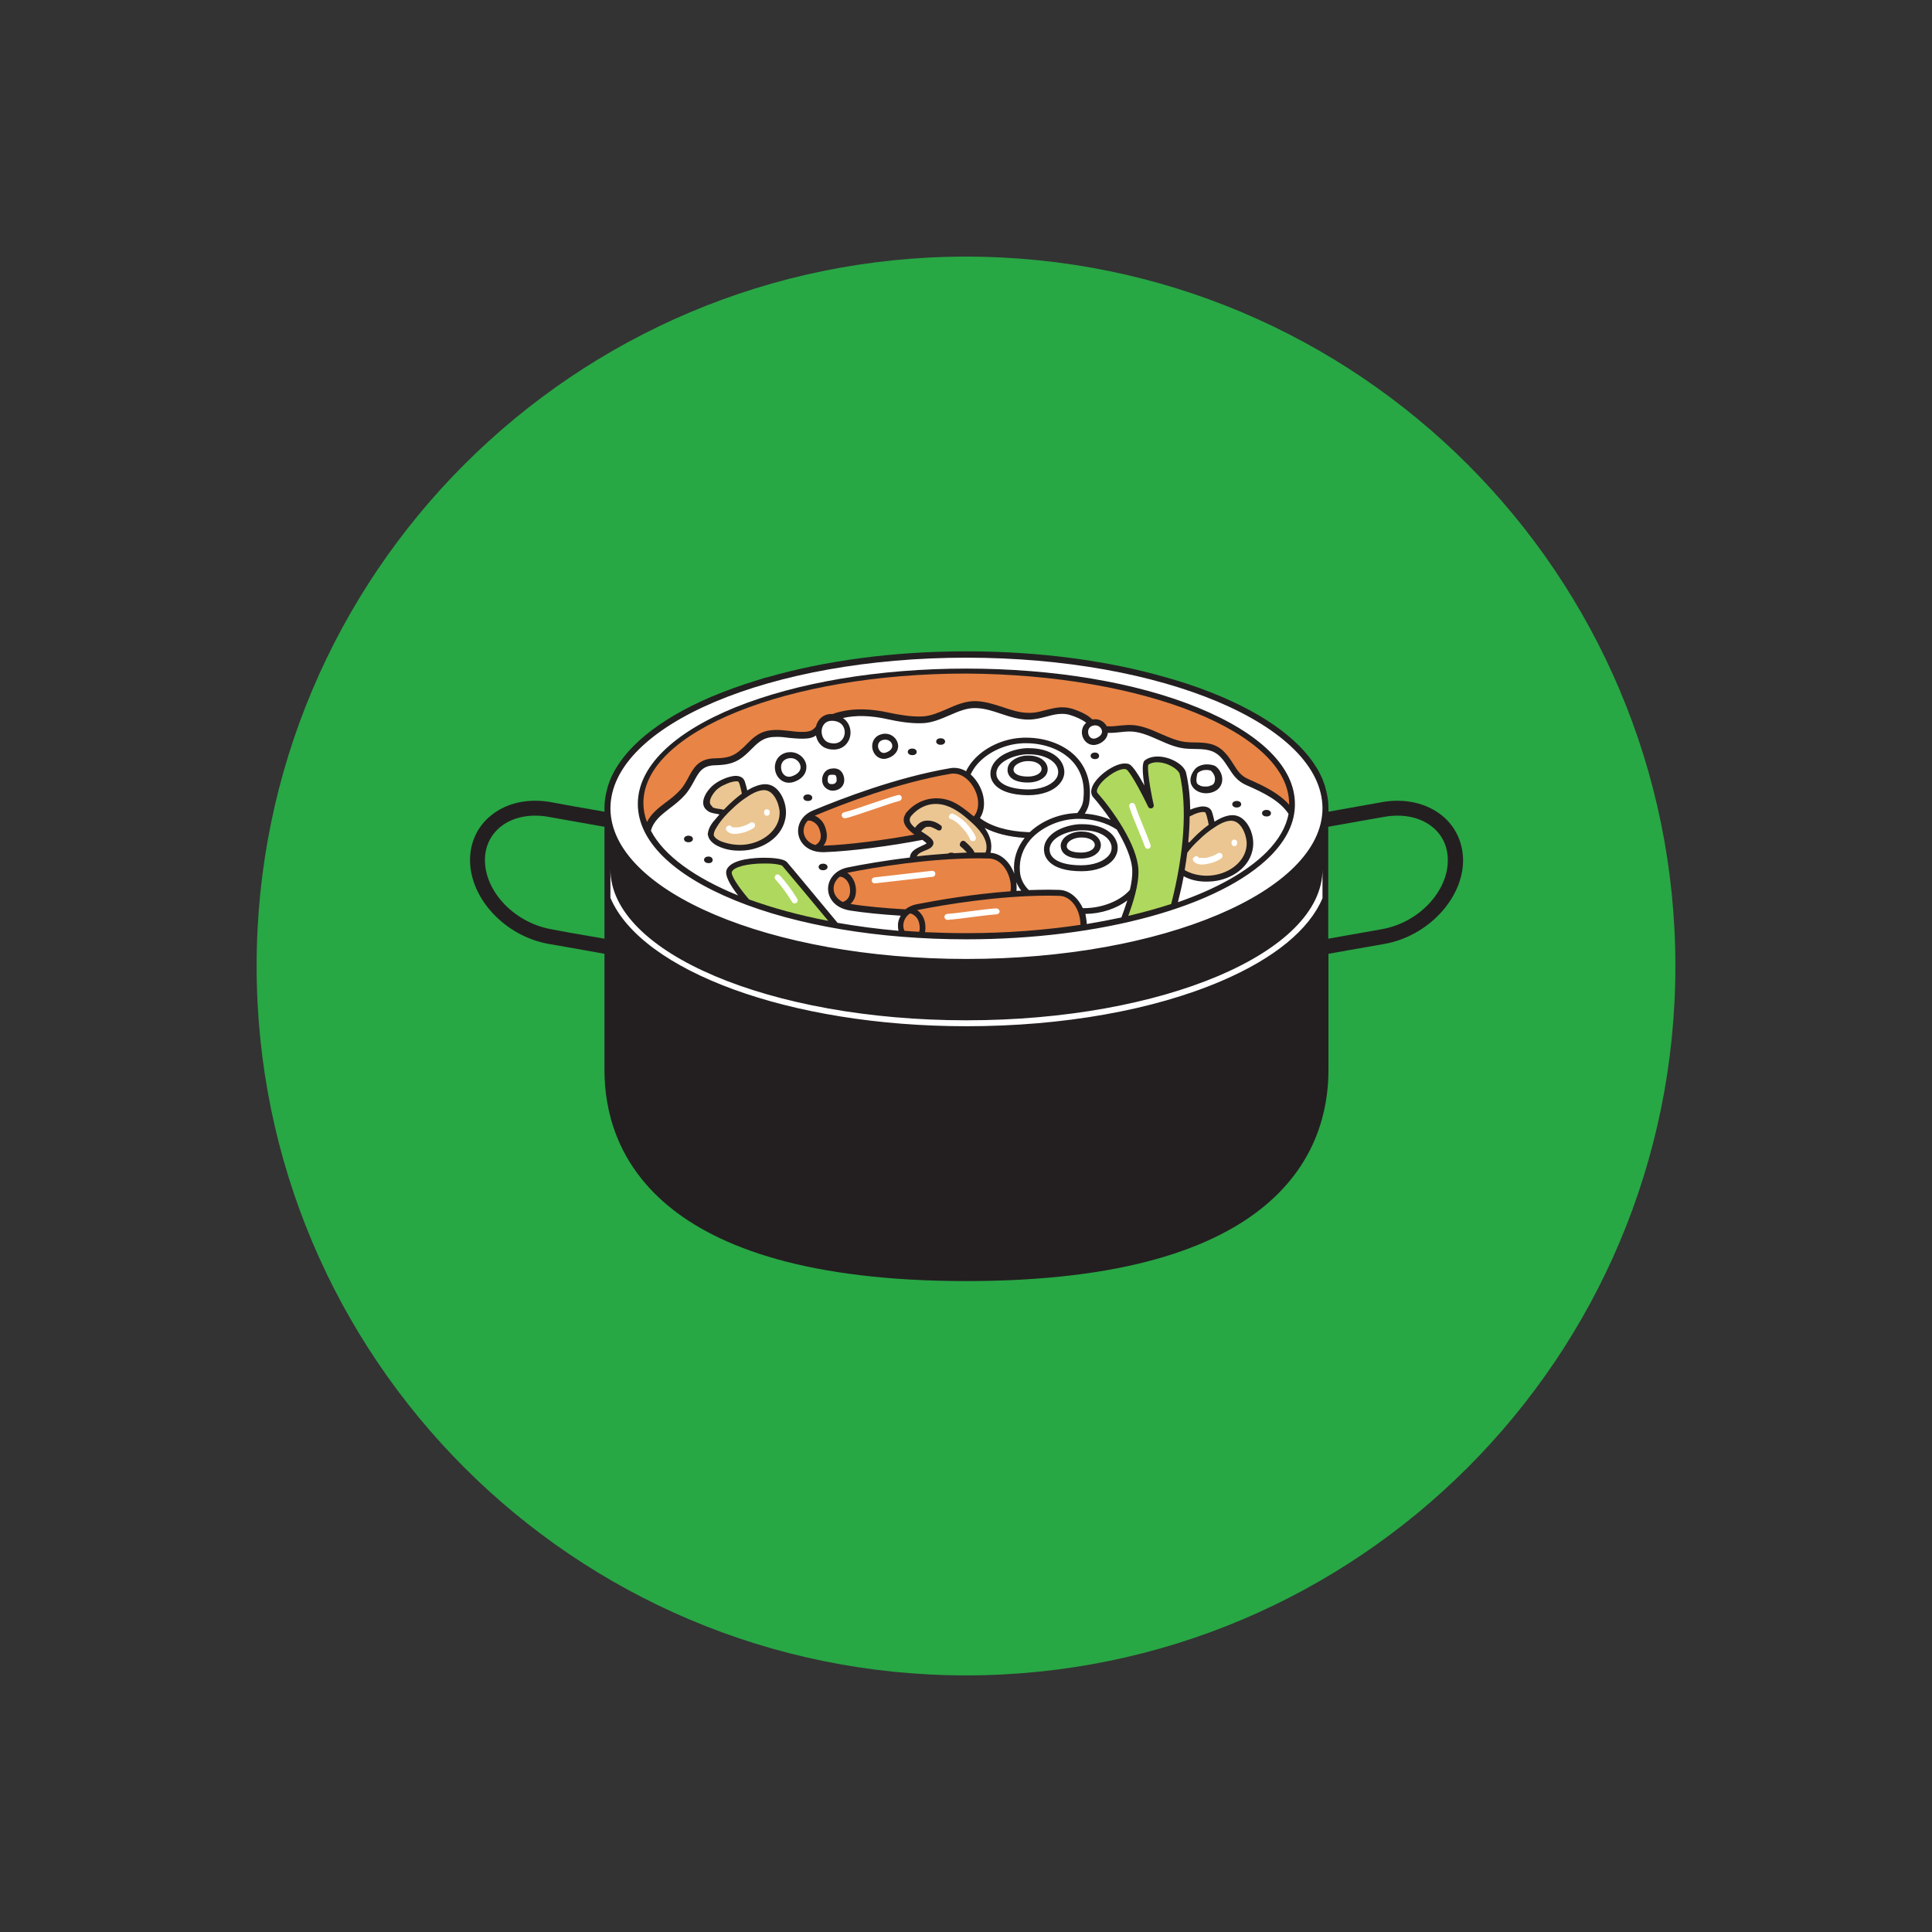 <svg xmlns="http://www.w3.org/2000/svg" xmlns:xlink="http://www.w3.org/1999/xlink" width="500" zoomAndPan="magnify" viewBox="0 0 375 375" height="500" preserveAspectRatio="xMidYMid meet" version="1.0"><rect x="0" y="0" width="375" height="375" fill="#333333" stroke="none"/><defs><clipPath id="d1ed14e402"><path d="M 49.809 49.809 L 325.191 49.809 L 325.191 325.191 L 49.809 325.191 Z M 49.809 49.809 " clip-rule="nonzero"/></clipPath><clipPath id="f4370e9b1e"><path d="M 187.5 49.809 C 111.457 49.809 49.809 111.457 49.809 187.5 C 49.809 263.543 111.457 325.191 187.5 325.191 C 263.543 325.191 325.191 263.543 325.191 187.5 C 325.191 111.457 263.543 49.809 187.5 49.809 Z M 187.5 49.809 " clip-rule="nonzero"/></clipPath><clipPath id="06c45e8b51"><path d="M 91.234 126.414 L 283.984 126.414 L 283.984 248.664 L 91.234 248.664 Z M 91.234 126.414 " clip-rule="nonzero"/></clipPath></defs><g clip-path="url(#d1ed14e402)"><g clip-path="url(#f4370e9b1e)"><path fill="#28a745" d="M 49.809 49.809 L 325.191 49.809 L 325.191 325.191 L 49.809 325.191 Z M 49.809 49.809 " fill-opacity="1" fill-rule="nonzero"/></g></g><g clip-path="url(#06c45e8b51)"><path fill="#231f20" d="M 280.016 158.398 C 277.008 155.891 272.691 154.891 268.219 155.699 C 266.293 156.047 261.938 156.816 257.852 157.551 L 257.852 156.895 C 257.852 156.895 257.852 156.855 257.852 156.855 C 257.852 156.855 257.852 156.855 257.852 156.816 C 257.852 155.547 257.66 154.312 257.312 153.082 C 257.273 152.887 257.195 152.695 257.16 152.539 C 257.121 152.465 257.121 152.387 257.082 152.27 C 257.043 152.156 257.004 152.078 256.965 151.965 C 256.887 151.809 256.852 151.617 256.773 151.461 C 256.773 151.461 256.773 151.461 256.773 151.422 C 254.266 145.297 247.484 139.676 237.117 135.242 C 234.379 134.09 231.488 133.008 228.406 132.086 C 228.328 132.047 228.215 132.047 228.137 132.008 C 227.867 131.93 227.637 131.855 227.363 131.777 C 227.059 131.699 226.785 131.621 226.48 131.508 C 226.402 131.508 226.363 131.469 226.285 131.469 C 215.188 128.27 201.887 126.422 187.59 126.422 C 173.289 126.422 159.992 128.27 148.895 131.469 C 148.816 131.469 148.777 131.508 148.699 131.508 C 148.391 131.586 148.121 131.66 147.812 131.777 C 147.543 131.855 147.273 131.93 147.043 132.008 C 146.965 132.047 146.891 132.047 146.773 132.086 C 143.691 133.047 140.801 134.09 138.062 135.242 C 127.695 139.676 120.91 145.297 118.406 151.422 C 118.406 151.422 118.406 151.422 118.406 151.461 C 118.328 151.617 118.25 151.809 118.215 151.965 C 118.176 152.078 118.137 152.156 118.098 152.27 C 118.059 152.348 118.059 152.426 118.02 152.539 C 117.945 152.734 117.906 152.887 117.867 153.082 C 117.52 154.312 117.328 155.547 117.328 156.816 C 117.328 156.816 117.328 156.816 117.328 156.855 C 117.328 156.855 117.328 156.855 117.328 156.895 L 117.328 157.551 C 113.242 156.855 108.926 156.086 106.957 155.699 C 102.449 154.891 98.172 155.855 95.164 158.398 C 92.621 160.516 91.234 163.559 91.234 166.949 C 91.234 174.422 98.055 181.703 106.457 183.207 L 109.965 183.82 C 112.125 184.207 114.82 184.668 117.328 185.133 L 117.328 207.707 C 117.328 223 126.461 248.656 187.59 248.656 C 248.719 248.656 257.852 223 257.852 207.707 L 257.852 185.133 C 260.395 184.668 263.094 184.207 265.289 183.82 L 268.758 183.207 C 277.16 181.703 283.984 174.422 283.984 166.949 C 283.945 163.559 282.559 160.516 280.016 158.398 Z M 110.465 181.012 L 106.957 180.355 C 99.867 179.082 94.125 173.074 94.125 166.949 C 94.125 164.406 95.125 162.211 97.016 160.594 C 99.367 158.629 102.797 157.895 106.457 158.551 C 108.461 158.898 113.086 159.746 117.328 160.477 L 117.328 182.203 C 114.977 181.781 112.508 181.355 110.465 181.012 Z M 268.219 180.355 L 264.75 180.973 C 262.707 181.316 260.242 181.781 257.812 182.203 L 257.812 160.477 C 262.055 159.707 266.68 158.898 268.684 158.551 C 272.344 157.895 275.773 158.629 278.125 160.594 C 280.016 162.172 281.016 164.367 281.016 166.949 C 281.055 173.074 275.312 179.121 268.219 180.355 Z M 268.219 180.355 " fill-opacity="1" fill-rule="nonzero"/></g><path fill="#e88446" d="M 250.219 156.047 C 250.219 156.086 250.219 156.164 250.219 156.199 C 248.332 154.043 245.48 152.617 242.32 151.23 C 240.855 150.613 240.16 149.535 239.391 148.305 C 238.926 147.57 238.465 146.84 237.77 146.109 C 236 144.18 233.996 144.145 231.875 144.105 C 231.488 144.105 231.105 144.105 230.68 144.066 C 228.828 143.988 227.133 143.219 225.324 142.449 C 223.434 141.602 221.43 140.715 219.309 140.715 C 219.195 140.715 219.078 140.715 218.961 140.715 C 218.422 140.754 217.922 140.793 217.422 140.828 C 216.727 140.906 216.07 140.984 215.457 140.984 C 215.223 140.984 215.031 140.984 214.801 140.945 C 214.375 140.137 213.527 139.598 212.566 139.598 C 212.371 139.598 212.219 139.637 212.023 139.637 C 210.945 138.594 209.406 138.016 208.324 137.633 C 207.594 137.402 206.898 137.285 206.168 137.285 C 205.051 137.285 204.047 137.555 202.969 137.824 C 202.234 138.016 201.426 138.25 200.617 138.324 C 200.309 138.363 200 138.363 199.691 138.363 C 197.918 138.363 196.34 137.824 194.605 137.246 C 192.984 136.707 191.289 136.168 189.477 136.09 C 187.473 136.016 185.586 136.824 183.773 137.633 C 182.156 138.324 180.652 138.98 179.07 139.059 C 176.836 139.172 174.371 138.711 172.52 138.324 C 169.09 137.555 165.93 137.477 163.309 138.094 C 162.77 138.211 162.191 138.363 161.613 138.594 C 159.762 138.48 158.684 139.711 158.375 141.023 C 157.875 141.602 157.488 141.91 156.562 142.023 C 156.254 142.062 155.945 142.062 155.598 142.062 C 154.828 142.062 154.059 141.984 153.25 141.871 C 152.438 141.793 151.629 141.676 150.781 141.676 C 150.086 141.676 149.434 141.754 148.855 141.871 C 147.121 142.254 146.004 143.371 144.922 144.449 C 144.613 144.758 144.344 145.066 144 145.336 C 142.379 146.879 141.07 147.148 138.793 147.188 C 135.598 147.227 134.594 149.074 133.629 150.883 C 133.168 151.73 132.707 152.617 131.973 153.387 C 131.164 154.273 130.199 155.047 129.238 155.738 C 127.809 156.816 126.383 157.934 125.574 159.551 C 125.113 158.359 124.883 157.086 124.883 155.855 C 124.883 141.984 152.977 130.738 187.512 130.738 C 222.125 130.93 250.219 142.18 250.219 156.047 Z M 177.262 161.824 C 175.988 160.863 174.793 159.516 175.758 158.012 C 175.758 157.934 175.797 157.855 175.871 157.781 C 177.723 155.547 180.535 154.504 183.387 155.121 C 184.699 155.391 185.816 156.047 186.855 156.777 C 187.59 157.316 188.32 157.895 189.016 158.473 C 190.055 157.242 189.902 155.621 189.746 154.852 C 189.285 152.578 187.398 150.152 185.086 150.152 C 184.891 150.152 184.699 150.152 184.543 150.191 C 174.293 151.926 163.691 156.008 158.258 158.281 C 158.219 158.281 158.18 158.32 158.145 158.32 C 159.105 158.742 159.84 159.551 160.188 160.594 C 160.688 162.02 160.57 163.25 159.84 164.137 C 159.879 164.137 159.879 164.137 159.918 164.137 C 164.656 163.984 171.672 163.059 177.57 161.98 C 177.453 161.98 177.336 161.902 177.262 161.824 Z M 157.602 159.398 C 157.219 159.242 156.949 159.242 156.754 159.32 C 156.062 160.09 155.867 161.016 156.023 161.785 C 156.215 162.672 156.871 163.637 158.258 164.02 C 158.684 163.789 159.801 163.098 159.066 161.016 C 158.723 159.938 157.91 159.516 157.602 159.398 Z M 175.871 176.426 C 175.949 176.309 176.066 176.234 176.18 176.195 C 176.684 175.887 177.297 175.617 177.992 175.5 C 181.961 174.73 188.785 173.535 196.145 172.996 C 196.223 172.457 196.184 171.996 196.184 171.688 C 195.953 169.262 194.371 166.719 192.023 166.641 C 191.367 166.641 190.711 166.602 190.016 166.602 C 180.227 166.602 169.898 168.336 164.617 169.375 C 164.543 169.375 164.504 169.414 164.465 169.414 C 165.312 169.992 165.891 170.957 166.082 172.074 C 166.312 173.535 165.93 174.691 165.082 175.461 C 167.895 175.926 171.711 176.273 175.68 176.504 C 175.758 176.504 175.797 176.465 175.871 176.426 Z M 163.809 170.414 C 163.461 170.184 163.113 170.145 162.961 170.184 C 162.152 170.84 161.766 171.727 161.805 172.535 C 161.805 173.422 162.344 174.461 163.578 175.078 C 164.695 174.691 165.156 173.766 164.965 172.305 C 164.773 171.148 164.117 170.609 163.809 170.414 Z M 205.59 173.883 C 204.934 173.883 204.277 173.844 203.586 173.844 C 193.793 173.844 183.465 175.578 178.184 176.617 C 178.148 176.617 178.07 176.656 178.031 176.656 C 178.84 177.234 179.418 178.16 179.574 179.277 C 179.648 179.895 179.648 180.434 179.535 180.934 C 182.156 181.047 184.812 181.125 187.551 181.125 C 195.297 181.125 202.773 180.547 209.711 179.508 C 209.711 179.238 209.711 179.047 209.676 178.891 C 209.52 176.504 207.941 173.922 205.59 173.883 Z M 177.336 177.582 C 177.066 177.391 176.797 177.312 176.605 177.312 C 175.719 177.93 175.332 178.852 175.332 179.66 C 175.332 180.008 175.41 180.355 175.562 180.664 C 176.488 180.742 177.453 180.816 178.418 180.855 C 178.531 180.469 178.57 179.969 178.453 179.43 C 178.301 178.312 177.605 177.734 177.336 177.582 Z M 177.336 177.582 " fill-opacity="1" fill-rule="nonzero"/><path fill="#afd85e" d="M 151.82 168.027 C 152.398 168.684 157.297 174.578 160.766 178.738 C 155.137 177.66 149.934 176.234 145.387 174.578 C 143.305 172.148 141.762 169.801 142.07 169.184 C 142.496 168.258 145.117 167.605 148.277 167.605 C 150.512 167.566 151.629 167.91 151.82 168.027 Z M 228.984 150.27 C 228.754 149.344 226.672 147.957 224.59 147.957 C 223.895 147.957 223.355 148.109 222.895 148.418 C 222.625 149.152 223.203 153.004 223.934 156.238 C 224.012 156.508 223.82 156.816 223.551 156.895 C 223.281 156.973 222.973 156.855 222.855 156.586 C 221.312 153.352 219.27 149.691 218.617 149.344 C 218.5 149.305 218.383 149.266 218.23 149.266 C 216.688 149.266 213.797 151.348 213.066 152.965 C 212.758 153.621 212.988 153.891 213.066 153.965 C 215.918 157.203 220.773 163.984 220.969 168.875 C 221.082 171.766 219.887 175.27 219 177.773 C 221.93 177.082 224.707 176.309 227.328 175.461 C 229.871 165.523 230.449 156.664 228.984 150.27 Z M 228.984 150.27 " fill-opacity="1" fill-rule="nonzero"/><path fill="#ebc692" d="M 230.832 163.52 C 230.758 163.48 230.719 163.48 230.641 163.441 C 230.797 161.711 230.91 160.055 230.91 158.473 C 231.219 158.32 231.527 158.164 231.875 158.012 C 232.453 157.781 233.145 157.551 233.723 157.625 C 233.84 157.625 233.957 157.664 233.996 157.742 C 233.996 157.781 233.996 157.781 233.996 157.82 C 234.109 157.973 234.148 158.164 234.227 158.398 C 234.379 158.938 234.496 159.516 234.609 160.09 C 234.07 160.477 233.531 160.902 233.07 161.324 C 232.297 161.98 231.566 162.75 230.832 163.52 Z M 238.656 159.32 C 237.617 159.438 236.578 160.016 235.73 160.594 C 234.648 161.285 233.609 162.133 232.684 163.059 C 231.836 163.828 231.105 164.637 230.449 165.523 C 230.293 166.641 230.141 167.758 229.949 168.875 C 230.41 169.184 230.988 169.375 231.375 169.531 C 232.914 170.031 234.609 170.109 236.152 169.762 C 239.199 169.145 242.164 166.719 241.973 163.406 C 241.82 161.711 240.738 159.051 238.656 159.32 Z M 138.41 156.738 C 138.91 156.973 139.566 156.973 140.066 157.086 C 140.223 157.125 140.336 157.164 140.492 157.164 C 141.105 156.508 141.762 155.891 142.457 155.277 C 142.957 154.852 143.457 154.43 144 154.043 C 143.883 153.504 143.766 152.965 143.613 152.426 C 143.574 152.195 143.496 152.039 143.383 151.848 C 143.383 151.809 143.383 151.809 143.383 151.77 C 143.305 151.73 143.227 151.656 143.113 151.656 C 142.535 151.617 141.84 151.809 141.262 152.039 C 140.105 152.504 139.18 153.004 138.488 154.004 C 138.141 154.469 137.793 155.082 137.793 155.66 C 137.793 155.891 137.832 156.125 138.023 156.277 C 138.062 156.395 138.18 156.508 138.293 156.547 C 138.141 156.586 138.41 156.738 138.41 156.738 Z M 147.969 153.387 C 146.926 153.504 145.887 154.082 145.039 154.66 C 143.961 155.352 142.918 156.199 141.992 157.125 C 141.07 157.973 140.258 158.859 139.527 159.898 C 139.258 160.285 139.027 160.707 138.793 161.094 C 138.68 161.324 138.562 161.672 138.562 161.824 C 138.562 161.902 138.562 161.98 138.523 162.055 C 138.68 162.828 139.988 163.367 140.723 163.559 C 142.262 164.02 143.961 164.137 145.5 163.789 C 148.547 163.172 151.516 160.746 151.32 157.434 C 151.129 155.738 150.051 153.082 147.969 153.387 Z M 188.32 159.398 C 186.781 158.012 184.969 156.586 182.848 156.164 C 180.496 155.699 178.379 156.625 176.875 158.359 C 176.875 158.359 176.875 158.398 176.836 158.398 C 176.219 159.242 176.758 159.977 177.605 160.668 C 177.914 160.207 178.34 159.82 178.801 159.551 C 180.074 158.938 181.617 159.398 182.656 160.246 C 182.887 160.398 182.809 160.863 182.656 161.055 C 182.426 161.285 182.078 161.207 181.848 161.055 C 182 161.172 181.887 161.094 181.848 161.055 C 181.809 161.016 181.691 160.938 181.578 160.902 C 181.422 160.863 181.309 160.746 181.113 160.668 C 181 160.633 181.23 160.707 181.074 160.668 C 181.074 160.668 181.039 160.633 180.961 160.633 C 180.844 160.594 180.805 160.516 180.691 160.516 C 180.652 160.477 180.574 160.477 180.535 160.477 C 180.535 160.477 180.496 160.477 180.496 160.477 C 180.461 160.477 180.461 160.477 180.422 160.477 C 180.344 160.477 180.227 160.477 180.152 160.477 C 180.113 160.477 180.035 160.477 179.996 160.477 C 179.996 160.477 179.996 160.477 179.957 160.477 C 179.844 160.516 179.727 160.516 179.609 160.594 C 179.609 160.633 179.574 160.633 179.574 160.633 C 179.535 160.668 179.457 160.668 179.418 160.746 C 179.379 160.785 179.305 160.785 179.266 160.863 L 179.227 160.902 C 179.031 161.055 178.918 161.207 178.801 161.363 C 180.383 162.363 182.039 163.328 180.691 164.523 C 179.996 165.102 178.301 165.293 177.953 166.219 C 179.883 165.984 181.922 165.832 183.965 165.676 C 184.391 165.445 184.777 165.445 185.199 165.602 C 186.008 165.562 186.82 165.523 187.629 165.484 C 187.629 165.484 187.629 165.484 187.668 165.484 C 187.668 165.484 187.629 165.406 187.629 165.406 C 187.473 165.293 187.359 165.137 187.242 165.023 C 187.012 164.793 186.742 164.523 186.434 164.289 C 186.203 164.059 186.277 163.711 186.547 163.367 C 186.781 163.137 187.125 163.137 187.359 163.367 C 187.977 163.945 188.668 164.523 189.094 165.332 C 189.133 165.371 189.133 165.445 189.133 165.484 C 189.516 165.484 189.863 165.484 190.25 165.484 C 190.594 165.484 190.941 165.484 191.289 165.484 C 191.328 165.332 191.406 165.137 191.445 164.984 C 191.789 162.75 189.902 160.785 188.32 159.398 Z M 188.32 159.398 " fill-opacity="1" fill-rule="nonzero"/><path fill="#ffffff" d="M 196.84 169.184 C 196.84 169.336 196.879 169.492 196.879 169.605 C 196.105 167.488 194.449 165.676 192.254 165.523 C 192.715 163.75 192.137 162.133 191.137 160.707 C 193.18 161.75 195.801 162.441 198.883 162.633 C 197.379 164.523 196.648 166.793 196.84 169.184 Z M 197.301 171.609 C 197.34 172.074 197.34 172.496 197.301 172.922 C 197.609 172.883 197.918 172.883 198.227 172.883 C 197.805 172.344 197.457 171.727 197.227 171.109 C 197.301 171.262 197.301 171.418 197.301 171.609 Z M 210.906 178.812 C 210.906 179.008 210.945 179.199 210.945 179.352 C 213.258 178.969 215.492 178.543 217.652 178.082 C 217.652 178.043 217.652 178.043 217.691 178.004 C 218.039 177.082 218.422 175.965 218.809 174.77 C 216.727 176.348 213.797 177.352 210.676 177.391 C 210.754 177.891 210.867 178.352 210.906 178.812 Z M 126.344 161.246 C 126.848 159.32 128.352 158.164 130.047 156.855 C 131.008 156.125 132.051 155.316 132.898 154.352 C 133.707 153.465 134.246 152.465 134.711 151.617 C 135.672 149.844 136.328 148.574 138.871 148.535 C 141.379 148.457 142.957 148.109 144.848 146.379 C 145.191 146.07 145.5 145.762 145.809 145.453 C 146.812 144.449 147.773 143.488 149.164 143.18 C 149.664 143.062 150.203 143.027 150.82 143.027 C 151.59 143.027 152.363 143.102 153.172 143.219 C 154.328 143.332 155.637 143.449 156.719 143.332 C 157.449 143.258 157.949 143.062 158.375 142.758 C 158.605 143.91 159.34 144.992 160.648 145.336 C 161.035 145.453 161.418 145.492 161.805 145.492 C 163.887 145.492 165.043 143.875 165.082 142.293 C 165.121 141.215 164.656 140.059 163.617 139.367 C 166.082 138.789 169.012 138.863 172.289 139.598 C 174.176 140.02 176.797 140.484 179.148 140.367 C 180.922 140.289 182.617 139.559 184.234 138.863 C 186.008 138.094 187.668 137.363 189.438 137.441 C 191.098 137.477 192.602 137.98 194.219 138.52 C 195.953 139.098 197.727 139.676 199.652 139.676 C 200 139.676 200.348 139.637 200.73 139.598 C 201.656 139.48 202.465 139.25 203.238 139.059 C 204.199 138.789 205.125 138.559 206.129 138.559 C 206.746 138.559 207.324 138.633 207.941 138.863 C 208.789 139.133 209.945 139.598 210.832 140.289 C 210.137 140.867 209.906 141.754 210.02 142.523 C 210.215 143.719 211.141 144.605 212.258 144.605 C 212.566 144.605 212.875 144.527 213.219 144.414 C 214.492 143.875 214.953 143.027 215.031 142.254 C 215.148 142.254 215.301 142.254 215.418 142.254 C 216.109 142.254 216.805 142.18 217.535 142.102 C 218 142.062 218.5 141.984 219 141.984 C 221.004 141.91 222.855 142.719 224.859 143.602 C 226.672 144.414 228.559 145.262 230.641 145.336 C 231.066 145.336 231.488 145.375 231.875 145.375 C 233.918 145.414 235.496 145.453 236.961 146.992 C 237.578 147.648 238.004 148.344 238.465 149.035 C 239.273 150.305 240.121 151.617 241.895 152.387 C 245.441 153.93 248.449 155.469 250.105 157.973 C 249.641 160.516 248.215 162.98 245.867 165.371 C 242.012 169.223 236.074 172.535 228.637 175.117 C 229.062 173.422 229.445 171.727 229.754 170.07 C 229.871 170.145 229.984 170.184 230.102 170.262 C 231.527 170.957 233.145 171.188 234.727 171.109 C 238.312 170.992 242.242 168.875 243.09 165.102 C 243.438 163.676 243.207 162.094 242.59 160.785 C 242.09 159.746 241.277 158.703 240.121 158.359 C 239.043 158.012 237.809 158.398 236.848 158.859 C 236.461 159.051 236.113 159.242 235.73 159.477 C 235.613 158.938 235.496 158.434 235.344 157.895 C 235.188 157.281 234.879 156.816 234.188 156.625 C 233.453 156.395 232.566 156.625 231.836 156.855 C 231.566 156.934 231.297 157.047 231.027 157.164 C 230.988 154.543 230.719 152.156 230.219 150 C 229.832 148.379 227.094 146.84 224.707 146.84 C 223.742 146.84 222.934 147.07 222.277 147.531 C 222.047 147.688 221.43 148.109 222.125 152.465 C 221.082 150.578 219.926 148.688 219.195 148.344 C 218.926 148.227 218.656 148.188 218.309 148.188 C 216.305 148.188 212.988 150.539 212.062 152.578 C 211.523 153.773 211.949 154.504 212.258 154.812 C 213.18 155.855 214.375 157.395 215.57 159.129 C 214.066 158.473 212.332 158.051 210.562 157.934 C 211.023 157.203 211.371 156.395 211.445 155.586 C 211.871 152.27 211.062 149.383 209.133 147.188 C 206.938 144.684 203.199 143.18 199.191 143.18 C 198.805 143.18 198.418 143.18 198.074 143.219 C 194.566 143.449 191.02 145.145 188.898 147.609 C 188.32 148.266 187.859 148.957 187.512 149.691 C 186.781 149.266 186.008 149.035 185.16 149.035 C 184.891 149.035 184.66 149.074 184.391 149.113 C 174.023 150.883 163.348 155.008 157.875 157.281 C 155.406 158.281 154.637 160.398 154.984 162.055 C 155.289 163.598 156.719 165.406 159.762 165.406 C 159.84 165.406 159.918 165.406 160.031 165.406 C 165.195 165.215 172.867 164.215 179.031 163.02 C 179.148 163.098 179.266 163.172 179.34 163.25 C 179.457 163.367 179.766 163.559 179.844 163.676 C 179.766 163.789 179.609 163.828 179.496 163.906 C 178.301 164.523 176.719 164.945 176.605 166.449 C 171.672 167.027 167.355 167.797 164.504 168.375 C 162.23 168.836 160.688 170.57 160.727 172.613 C 160.766 174.191 161.883 176.234 165.004 176.734 C 167.664 177.156 171.133 177.504 174.832 177.734 C 174.445 178.391 174.254 179.082 174.293 179.777 C 174.293 180.047 174.332 180.355 174.406 180.664 C 170.324 180.316 166.352 179.777 162.574 179.121 C 159.145 175 153.402 168.066 152.746 167.336 C 152.016 166.562 149.434 166.488 148.316 166.488 C 146.852 166.488 142.031 166.641 141.07 168.758 C 140.566 169.801 141.684 171.766 143.266 173.805 C 134.863 170.379 128.852 166.062 126.344 161.246 Z M 159.762 168.914 C 160.918 168.914 160.918 167.641 159.762 167.641 C 158.605 167.641 158.605 168.914 159.762 168.914 Z M 245.828 158.473 C 246.984 158.512 246.984 157.203 245.828 157.203 C 244.672 157.203 244.672 158.473 245.828 158.473 Z M 240.047 156.738 C 241.203 156.738 241.203 155.469 240.047 155.469 C 238.891 155.469 238.891 156.738 240.047 156.738 Z M 231.141 152.039 C 231.141 152.078 231.18 152.117 231.18 152.156 C 231.914 154.121 234.648 154.469 236.23 153.312 C 237.309 152.504 237.5 151.117 236.922 149.922 C 236.691 149.422 236.23 148.844 235.73 148.613 C 235.152 148.379 234.457 148.344 233.84 148.379 C 233.109 148.496 232.297 148.766 231.836 149.422 C 231.219 150.23 230.91 151.152 231.141 152.039 Z M 212.527 147.34 C 213.605 147.379 213.605 146.07 212.527 146.07 C 211.41 146.07 211.41 147.34 212.527 147.34 Z M 182.578 144.566 C 183.734 144.566 183.734 143.297 182.578 143.297 C 181.422 143.297 181.422 144.566 182.578 144.566 Z M 177.066 146.57 C 178.223 146.609 178.223 145.297 177.066 145.297 C 175.91 145.297 175.91 146.57 177.066 146.57 Z M 169.32 145.223 C 169.512 146.414 170.438 147.301 171.555 147.301 C 171.863 147.301 172.172 147.227 172.48 147.109 C 174.062 146.492 174.484 145.297 174.293 144.414 C 174.062 143.258 173.02 142.41 171.824 142.41 C 171.516 142.41 171.246 142.449 170.938 142.562 C 169.59 142.988 169.168 144.219 169.32 145.223 Z M 159.645 151.926 C 159.801 152.656 160.457 153.234 161.188 153.426 C 161.922 153.543 162.691 153.387 163.27 152.848 C 164 152.156 164 151.078 163.617 150.27 C 163.461 149.883 163.152 149.535 162.77 149.344 C 162.305 149.113 161.805 149.113 161.344 149.188 C 160.031 149.344 159.336 150.73 159.645 151.926 Z M 137.523 166.254 C 136.367 166.254 136.367 167.527 137.523 167.527 C 138.602 167.605 138.602 166.254 137.523 166.254 Z M 156.793 155.469 C 157.949 155.508 157.949 154.199 156.793 154.199 C 155.637 154.199 155.637 155.469 156.793 155.469 Z M 150.434 149.422 C 150.664 150.883 151.785 151.926 153.133 151.926 C 153.52 151.926 153.902 151.848 154.289 151.695 C 156.215 150.961 156.68 149.496 156.484 148.418 C 156.215 147.031 154.906 145.992 153.441 145.992 C 153.094 145.992 152.746 146.031 152.398 146.145 C 150.781 146.684 150.242 148.188 150.434 149.422 Z M 137.176 157.242 C 137.676 157.703 138.254 157.82 138.91 157.934 C 139.141 157.973 139.41 158.012 139.645 158.09 C 139.41 158.359 139.18 158.629 138.988 158.859 C 138.254 159.629 137.523 160.668 137.406 161.711 C 137.406 161.75 137.367 161.824 137.367 161.863 C 137.367 161.941 137.367 161.98 137.406 162.055 C 137.562 163.098 138.488 163.828 139.41 164.254 C 140.836 164.945 142.457 165.176 144.035 165.102 C 147.621 164.984 151.551 162.867 152.398 159.09 C 152.746 157.664 152.516 156.086 151.898 154.773 C 151.398 153.734 150.59 152.695 149.434 152.348 C 148.352 152 147.121 152.387 146.156 152.812 C 145.77 153.004 145.387 153.195 145.039 153.426 C 144.922 152.926 144.809 152.426 144.652 151.965 C 144.5 151.348 144.191 150.883 143.496 150.691 C 142.766 150.461 141.879 150.691 141.145 150.922 C 139.836 151.387 138.562 152.078 137.676 153.156 C 136.715 154.234 135.828 156.164 137.176 157.242 Z M 133.629 163.48 C 134.785 163.48 134.785 162.211 133.629 162.211 C 132.473 162.211 132.473 163.48 133.629 163.48 Z M 190.211 158.781 C 190.941 157.664 191.172 156.238 190.867 154.621 C 190.559 153.043 189.633 151.422 188.398 150.305 C 188.746 149.613 189.168 148.918 189.711 148.305 C 191.676 146.07 194.875 144.527 198.113 144.297 C 198.457 144.258 198.805 144.258 199.152 144.258 C 202.852 144.258 206.242 145.605 208.25 147.879 C 209.984 149.844 210.637 152.348 210.254 155.352 C 210.137 156.238 209.711 157.047 209.098 157.82 C 208.863 157.82 208.594 157.82 208.363 157.855 C 205.203 158.09 202.082 159.438 199.883 161.516 C 199.77 161.516 199.652 161.516 199.5 161.516 C 195.492 161.363 192.254 160.359 190.211 158.781 Z M 192.254 150.5 C 192.332 151.387 193.141 154.273 199.539 154.352 C 202.273 154.352 204.547 153.504 205.742 152.039 C 206.438 151.191 206.746 150.191 206.512 149.152 C 206.012 146.762 203.352 145.223 199.73 145.223 C 199.539 145.223 199.305 145.223 199.113 145.223 C 197.262 145.336 194.605 146.07 193.18 147.766 C 192.484 148.574 192.176 149.535 192.254 150.5 Z M 193.41 150.383 C 193.332 149.73 193.562 149.074 194.027 148.535 C 195.145 147.227 197.418 146.531 199.152 146.414 C 199.344 146.414 199.539 146.414 199.691 146.414 C 202.699 146.414 204.973 147.648 205.355 149.422 C 205.473 150.113 205.32 150.77 204.816 151.348 C 203.855 152.504 201.887 153.234 199.5 153.234 C 195.223 153.156 193.562 151.73 193.41 150.383 Z M 195.566 149.613 C 195.645 150.73 196.684 151.887 199.5 151.887 C 200.965 151.887 202.16 151.422 202.852 150.652 C 203.277 150.152 203.43 149.535 203.316 148.918 C 203.043 147.57 201.582 146.648 199.691 146.648 C 199.574 146.648 199.422 146.648 199.305 146.648 C 198.074 146.684 196.84 147.227 196.145 147.957 C 195.723 148.418 195.527 148.996 195.566 149.613 Z M 199.5 150.73 C 200.578 150.73 201.504 150.422 201.926 149.883 C 202.121 149.652 202.195 149.383 202.16 149.074 C 202.004 148.305 200.965 147.727 199.691 147.727 C 199.574 147.727 199.461 147.727 199.383 147.727 C 198.418 147.766 197.496 148.148 197.031 148.648 C 196.801 148.918 196.723 149.188 196.723 149.461 C 196.762 150.113 197.609 150.73 199.5 150.73 Z M 219.773 168.953 C 219.812 170.109 219.617 171.418 219.309 172.727 C 217.5 174.809 214.031 176.273 210.367 176.273 C 210.289 176.273 210.254 176.273 210.176 176.273 C 209.289 174.344 207.668 172.805 205.59 172.727 C 204.934 172.727 204.238 172.688 203.586 172.688 C 202.273 172.688 201.004 172.727 199.691 172.766 C 198.652 171.727 198.035 170.492 197.957 169.066 C 197.805 166.793 198.496 164.754 200 162.98 C 201.965 160.746 205.164 159.207 208.402 158.973 C 208.75 158.938 209.098 158.938 209.441 158.938 C 212.18 158.938 214.801 159.707 216.766 161.016 C 218.383 163.711 219.695 166.602 219.773 168.953 Z M 216.883 163.906 C 216.379 161.516 213.723 159.977 210.098 159.977 C 209.906 159.977 209.676 159.977 209.48 159.977 C 207.633 160.09 204.973 160.824 203.547 162.52 C 202.852 163.328 202.543 164.254 202.66 165.254 C 202.738 166.18 203.547 169.105 209.945 169.105 C 212.68 169.105 214.953 168.258 216.148 166.793 C 216.805 165.945 217.074 164.945 216.883 163.906 Z M 215.727 164.137 C 215.84 164.828 215.688 165.484 215.188 166.062 C 214.223 167.219 212.219 167.949 209.867 167.949 C 206.207 167.949 203.93 166.91 203.738 165.137 C 203.66 164.484 203.895 163.828 204.355 163.289 C 205.473 161.98 207.746 161.285 209.48 161.172 C 209.676 161.172 209.867 161.172 210.02 161.172 C 213.066 161.094 215.34 162.324 215.727 164.137 Z M 213.645 163.676 C 213.375 162.324 211.91 161.402 210.02 161.402 C 209.906 161.402 209.75 161.402 209.637 161.402 C 208.402 161.441 207.168 161.98 206.477 162.711 C 206.051 163.211 205.82 163.789 205.898 164.367 C 205.934 164.906 206.32 166.641 209.828 166.641 C 211.293 166.641 212.488 166.18 213.18 165.371 C 213.566 164.906 213.758 164.289 213.645 163.676 Z M 210.02 162.559 C 209.906 162.559 209.789 162.559 209.711 162.559 C 208.75 162.594 207.824 162.98 207.363 163.48 C 207.129 163.75 207.055 164.02 207.055 164.289 C 207.09 165.023 208.172 165.484 209.828 165.484 C 210.906 165.484 211.832 165.176 212.258 164.637 C 212.449 164.406 212.527 164.137 212.488 163.828 C 212.332 163.098 211.332 162.559 210.02 162.559 Z M 153.133 150.77 C 153.363 150.77 153.594 150.73 153.863 150.613 C 154.984 150.191 155.523 149.461 155.367 148.648 C 155.215 147.918 154.52 147.148 153.48 147.148 C 153.25 147.148 153.016 147.188 152.785 147.262 C 151.746 147.609 151.516 148.496 151.629 149.227 C 151.707 149.961 152.246 150.77 153.133 150.77 Z M 171.555 146.145 C 171.711 146.145 171.902 146.109 172.059 146.031 C 172.867 145.723 173.289 145.184 173.176 144.605 C 173.098 144.105 172.598 143.566 171.824 143.566 C 171.672 143.566 171.48 143.602 171.285 143.641 C 170.359 143.949 170.398 144.797 170.438 145.027 C 170.555 145.566 170.938 146.145 171.555 146.145 Z M 212.297 143.371 C 212.449 143.371 212.641 143.332 212.797 143.258 C 213.605 142.91 213.992 142.41 213.875 141.793 C 213.758 141.293 213.297 140.793 212.566 140.793 C 212.41 140.793 212.219 140.828 212.062 140.867 C 211.141 141.176 211.176 142.023 211.215 142.254 C 211.254 142.793 211.641 143.371 212.297 143.371 Z M 160.996 144.18 C 161.305 144.258 161.574 144.297 161.844 144.297 C 163.23 144.297 163.926 143.219 163.965 142.215 C 164 141.215 163.422 140.02 161.652 139.906 C 161.574 139.906 161.496 139.906 161.418 139.906 C 160.188 139.906 159.609 140.828 159.492 141.676 C 159.375 142.68 159.84 143.875 160.996 144.18 Z M 232.262 151.77 C 232.262 151.809 232.297 151.887 232.297 151.926 C 232.262 151.809 232.297 151.965 232.297 151.965 C 232.336 152 232.336 152.078 232.414 152.117 C 232.414 152.117 232.453 152.156 232.453 152.156 C 232.492 152.195 232.492 152.195 232.492 152.195 C 232.531 152.234 232.531 152.234 232.605 152.309 C 232.605 152.309 232.762 152.426 232.645 152.348 C 232.684 152.348 232.684 152.387 232.762 152.387 C 232.84 152.387 232.914 152.426 232.992 152.504 C 232.992 152.539 233.031 152.539 233.031 152.539 C 233.031 152.539 233.07 152.578 233.145 152.578 C 233.262 152.578 233.301 152.617 233.418 152.617 C 233.453 152.656 233.531 152.656 233.57 152.656 C 233.609 152.656 233.609 152.656 233.609 152.656 C 233.762 152.656 233.996 152.656 234.188 152.656 C 234.227 152.656 234.227 152.656 234.301 152.656 C 234.34 152.656 234.34 152.656 234.34 152.656 C 234.457 152.656 234.496 152.617 234.609 152.617 C 234.727 152.578 234.766 152.578 234.879 152.504 C 234.918 152.504 235.035 152.465 234.918 152.504 C 234.957 152.504 234.957 152.465 235.035 152.465 C 235.113 152.465 235.188 152.426 235.266 152.348 C 235.305 152.348 235.305 152.309 235.383 152.309 C 235.422 152.27 235.535 152.156 235.613 152.078 C 235.613 152.039 235.652 151.965 235.613 152.078 C 235.613 152.039 235.652 152.039 235.652 151.965 C 235.766 151.809 235.766 151.73 235.805 151.5 C 235.844 151.348 235.844 151.039 235.805 150.883 C 235.766 150.652 235.691 150.5 235.574 150.27 C 235.457 150.035 235.344 149.922 235.188 149.766 C 235.188 149.73 235.152 149.652 235.074 149.652 C 235.074 149.613 234.957 149.574 234.996 149.574 C 234.996 149.574 235.035 149.574 235.035 149.613 C 234.996 149.613 234.996 149.574 234.996 149.574 C 234.957 149.535 234.918 149.535 234.844 149.535 C 234.496 149.422 233.996 149.422 233.57 149.496 C 233.109 149.613 232.723 149.766 232.414 150.113 C 232.297 150.691 232.145 151.27 232.262 151.77 Z M 162.461 151.887 L 162.422 151.926 C 162.461 151.926 162.461 151.887 162.461 151.887 Z M 160.727 151.848 C 160.727 151.887 160.766 151.887 160.766 151.926 C 160.801 151.926 160.801 151.965 160.801 151.965 L 160.84 152 L 160.996 152.117 L 161.109 152.156 C 161.109 152.156 160.957 152.117 161.074 152.156 C 161.109 152.156 161.188 152.195 161.227 152.195 C 161.266 152.195 161.266 152.195 161.266 152.195 C 161.305 152.195 161.305 152.195 161.305 152.195 C 161.379 152.195 161.418 152.195 161.457 152.195 L 161.574 152.195 C 161.457 152.195 161.574 152.156 161.613 152.195 C 161.613 152.195 161.652 152.195 161.652 152.195 C 161.688 152.195 161.766 152.156 161.805 152.156 L 161.922 152.117 C 161.922 152.117 161.883 152.117 161.883 152.117 C 161.766 152.156 161.883 152.078 161.922 152.117 C 161.957 152.117 161.996 152.117 162.035 152.078 L 162.074 152.039 C 162.113 152 162.113 152 162.191 151.926 C 162.266 151.848 162.23 151.809 162.23 151.887 C 162.266 151.848 162.266 151.77 162.344 151.73 C 162.383 151.695 162.344 151.695 162.344 151.73 C 162.383 151.695 162.383 151.695 162.383 151.617 L 162.383 151.539 C 162.383 151.539 162.383 151.539 162.383 151.5 L 162.383 151.461 C 162.383 151.348 162.383 151.309 162.383 151.191 C 162.383 151.152 162.383 151.152 162.383 151.078 C 162.383 151.039 162.344 150.922 162.344 150.848 C 162.344 150.848 162.344 150.809 162.344 150.809 C 162.344 150.77 162.305 150.77 162.305 150.73 C 162.305 150.73 162.266 150.691 162.266 150.613 C 162.266 150.539 162.113 150.461 162.113 150.461 C 162.074 150.461 162.074 150.422 162.113 150.461 L 162.074 150.422 L 161.957 150.422 C 161.922 150.383 161.844 150.383 161.805 150.383 L 161.574 150.383 C 161.535 150.383 161.418 150.383 161.344 150.383 C 161.305 150.383 161.305 150.383 161.227 150.383 C 161.188 150.383 161.109 150.422 161.074 150.422 C 161.074 150.422 161.035 150.422 161.035 150.422 C 160.996 150.422 160.996 150.461 160.957 150.461 C 160.918 150.461 160.918 150.461 160.918 150.5 C 160.918 150.5 160.918 150.5 160.879 150.5 C 160.84 150.539 160.801 150.613 160.766 150.652 C 160.766 150.691 160.727 150.691 160.727 150.77 C 160.727 150.848 160.688 150.883 160.688 150.922 C 160.727 150.809 160.688 150.961 160.688 150.961 C 160.688 151.078 160.648 151.117 160.648 151.23 C 160.648 151.23 160.648 151.27 160.648 151.27 C 160.648 151.309 160.648 151.387 160.648 151.422 C 160.648 151.461 160.648 151.539 160.648 151.578 C 160.609 151.461 160.648 151.617 160.648 151.617 C 160.727 151.73 160.727 151.809 160.727 151.848 Z M 162.191 150.305 C 162.191 150.305 162.191 150.305 162.23 150.344 C 162.23 150.344 162.191 150.305 162.191 150.305 Z M 162.574 151.695 C 162.535 151.77 162.574 151.73 162.574 151.695 Z M 161.074 150.383 Z M 118.484 156.895 C 118.523 140.754 149.508 127.656 187.59 127.656 C 225.668 127.656 256.656 140.754 256.695 156.895 C 256.656 172.996 225.668 186.133 187.59 186.133 C 149.508 186.133 118.523 172.996 118.484 156.895 Z M 123.801 156.047 C 123.801 163.172 130.508 169.801 142.688 174.77 C 154.676 179.66 170.629 182.32 187.59 182.32 C 213.645 182.32 236.809 175.965 246.598 166.141 C 249.758 162.941 251.375 159.551 251.34 156.047 C 251.34 148.918 244.633 142.293 232.453 137.324 C 220.465 132.43 204.508 129.773 187.551 129.773 C 170.594 129.773 154.637 132.469 142.648 137.324 C 130.508 142.293 123.801 148.918 123.801 156.047 Z M 187.59 198.039 C 149.508 198.039 118.484 184.902 118.484 168.758 L 118.484 174.27 C 124.496 188.445 153.172 199.191 187.59 199.191 C 206.281 199.191 223.859 196.074 237.078 190.41 C 247.406 185.98 254.113 180.434 256.695 174.344 L 256.695 168.758 C 256.695 184.902 225.668 198.039 187.59 198.039 Z M 232.684 166.523 C 232.645 166.523 232.645 166.488 232.645 166.488 C 232.645 166.488 232.605 166.449 232.605 166.371 C 232.453 166.141 231.988 166.141 231.797 166.371 C 231.449 166.602 231.449 166.871 231.684 167.18 C 232.297 167.91 233.453 167.875 234.34 167.68 C 235.266 167.527 236.23 167.18 237 166.641 C 237.27 166.488 237.348 166.141 237.23 165.832 C 237.078 165.602 236.73 165.445 236.422 165.602 C 236.27 165.715 236.152 165.754 235.961 165.871 C 235.73 165.984 235.691 166.023 235.496 166.102 C 235.113 166.254 234.648 166.371 234.227 166.488 C 233.996 166.523 233.957 166.523 233.723 166.523 C 233.57 166.523 233.34 166.523 233.145 166.523 C 233.109 166.523 233.109 166.523 233.109 166.523 C 233.07 166.523 233.07 166.523 233.031 166.523 C 232.992 166.523 232.914 166.523 232.914 166.488 C 232.914 166.488 232.801 166.449 232.875 166.488 C 232.953 166.523 232.84 166.488 232.84 166.488 C 232.723 166.562 232.723 166.523 232.684 166.523 Z M 239.352 164.176 C 239.391 164.215 239.469 164.215 239.582 164.215 C 239.621 164.215 239.699 164.215 239.738 164.215 C 239.852 164.215 239.891 164.176 239.969 164.059 C 240.008 164.02 240.008 164.02 240.082 163.945 C 240.082 163.906 240.121 163.789 240.121 163.676 L 240.121 163.52 C 240.121 163.48 240.121 163.367 240.082 163.289 C 240.082 163.25 240.047 163.172 239.969 163.137 C 239.891 163.098 239.852 163.02 239.812 163.02 C 239.777 162.98 239.699 162.98 239.582 162.98 C 239.543 162.98 239.469 162.98 239.43 162.98 C 239.312 162.98 239.273 163.02 239.199 163.137 L 239.082 163.25 C 239.043 163.367 239.043 163.406 239.043 163.52 L 239.043 163.676 C 239.043 163.711 239.043 163.828 239.082 163.906 C 239.082 163.945 239.121 164.02 239.199 164.059 C 239.273 164.098 239.273 164.176 239.352 164.176 Z M 141.957 160.555 C 141.992 160.555 141.992 160.555 141.992 160.594 C 141.992 160.555 141.957 160.555 141.957 160.555 Z M 143.613 161.75 C 144.539 161.594 145.5 161.246 146.273 160.707 C 146.543 160.555 146.617 160.207 146.504 159.898 C 146.348 159.668 146.004 159.516 145.695 159.668 C 145.539 159.785 145.426 159.82 145.23 159.938 C 145 160.055 144.961 160.09 144.77 160.168 C 144.383 160.324 143.922 160.438 143.496 160.555 C 143.266 160.594 143.227 160.594 142.996 160.594 C 142.84 160.594 142.609 160.594 142.418 160.594 C 142.379 160.594 142.379 160.594 142.379 160.594 C 142.34 160.594 142.34 160.594 142.301 160.594 C 142.262 160.594 142.188 160.594 142.188 160.555 C 142.188 160.555 142.07 160.516 142.148 160.555 C 142.188 160.594 142.109 160.555 142.109 160.555 C 142.07 160.555 142.07 160.516 141.992 160.516 C 141.992 160.477 141.957 160.477 141.957 160.398 C 141.801 160.168 141.34 160.168 141.145 160.398 C 140.801 160.633 140.875 160.977 141.031 161.207 C 141.609 161.98 142.766 161.941 143.613 161.75 Z M 148.469 158.164 C 148.508 158.203 148.586 158.281 148.625 158.281 C 148.66 158.32 148.738 158.32 148.855 158.32 C 148.895 158.32 148.969 158.32 149.008 158.32 C 149.125 158.32 149.164 158.281 149.238 158.164 C 149.277 158.125 149.277 158.125 149.355 158.051 C 149.395 157.934 149.395 157.82 149.395 157.781 L 149.395 157.625 C 149.395 157.586 149.395 157.473 149.355 157.395 C 149.355 157.355 149.316 157.281 149.238 157.242 C 149.203 157.203 149.125 157.125 149.086 157.125 C 149.047 157.086 148.969 157.086 148.855 157.086 C 148.816 157.086 148.738 157.086 148.699 157.086 C 148.586 157.086 148.547 157.125 148.469 157.242 L 148.352 157.355 C 148.316 157.473 148.316 157.512 148.316 157.625 L 148.316 157.781 C 148.316 157.82 148.316 157.934 148.352 158.012 C 148.352 158.051 148.43 158.125 148.469 158.164 Z M 184.93 157.934 C 184.66 157.82 184.312 158.051 184.234 158.32 C 184.082 158.668 184.273 158.898 184.582 159.012 C 184.469 158.973 184.621 159.012 184.621 159.012 C 184.66 159.012 184.738 159.051 184.777 159.051 C 184.891 159.09 184.93 159.168 185.047 159.207 C 185.277 159.32 185.43 159.438 185.625 159.59 C 185.738 159.629 185.969 159.859 186.086 159.977 C 186.242 160.129 186.473 160.324 186.664 160.555 C 187.359 161.246 187.938 162.055 188.32 162.98 C 188.438 163.25 188.824 163.328 189.133 163.211 C 189.402 163.059 189.477 162.711 189.363 162.402 C 188.898 161.363 188.207 160.516 187.473 159.707 C 186.781 159.051 185.934 158.359 184.93 157.934 Z M 174.332 154.312 C 173.484 154.504 171.441 155.199 169.281 155.93 C 167.125 156.664 164.656 157.512 163.848 157.664 C 163.539 157.703 163.309 158.012 163.387 158.359 C 163.422 158.629 163.691 158.82 163.965 158.82 C 164 158.82 164.039 158.82 164.078 158.82 C 164.965 158.668 167.238 157.855 169.668 157.047 C 171.711 156.355 173.793 155.621 174.562 155.469 C 174.871 155.391 175.062 155.082 175.023 154.773 C 174.949 154.43 174.641 154.234 174.332 154.312 Z M 180.883 169.027 L 169.707 170.301 C 169.398 170.34 169.168 170.609 169.203 170.957 C 169.242 171.262 169.473 171.457 169.781 171.457 C 169.82 171.457 169.82 171.457 169.859 171.457 L 181.039 170.184 C 181.344 170.145 181.578 169.875 181.539 169.531 C 181.5 169.184 181.23 168.992 180.883 169.027 Z M 193.371 176.309 C 191.715 176.426 190.094 176.656 188.516 176.848 C 187.012 177.043 185.43 177.273 183.852 177.391 C 183.543 177.426 183.273 177.695 183.312 178.004 C 183.352 178.312 183.582 178.543 183.891 178.543 C 183.891 178.543 183.93 178.543 183.93 178.543 C 185.508 178.43 187.125 178.199 188.668 178.004 C 190.25 177.812 191.867 177.582 193.488 177.465 C 193.793 177.426 194.066 177.156 194.027 176.848 C 193.949 176.543 193.68 176.309 193.371 176.309 Z M 151.359 169.914 C 151.129 169.684 150.781 169.645 150.551 169.875 C 150.32 170.109 150.281 170.453 150.512 170.688 C 151.746 172.074 152.746 173.422 153.75 175.078 C 153.863 175.27 154.059 175.348 154.25 175.348 C 154.367 175.348 154.441 175.309 154.559 175.27 C 154.828 175.117 154.906 174.73 154.75 174.461 C 153.672 172.727 152.672 171.34 151.359 169.914 Z M 221.93 160.438 C 221.352 159.051 220.773 157.625 220.312 156.238 C 220.195 155.93 219.887 155.777 219.578 155.855 C 219.27 155.969 219.117 156.277 219.195 156.586 C 219.656 158.051 220.273 159.477 220.852 160.902 C 221.312 162.055 221.816 163.211 222.238 164.367 C 222.316 164.598 222.547 164.754 222.777 164.754 C 222.855 164.754 222.895 164.754 222.973 164.715 C 223.281 164.598 223.434 164.289 223.316 163.984 C 222.895 162.789 222.395 161.594 221.93 160.438 Z M 221.93 160.438 " fill-opacity="1" fill-rule="nonzero"/></svg>